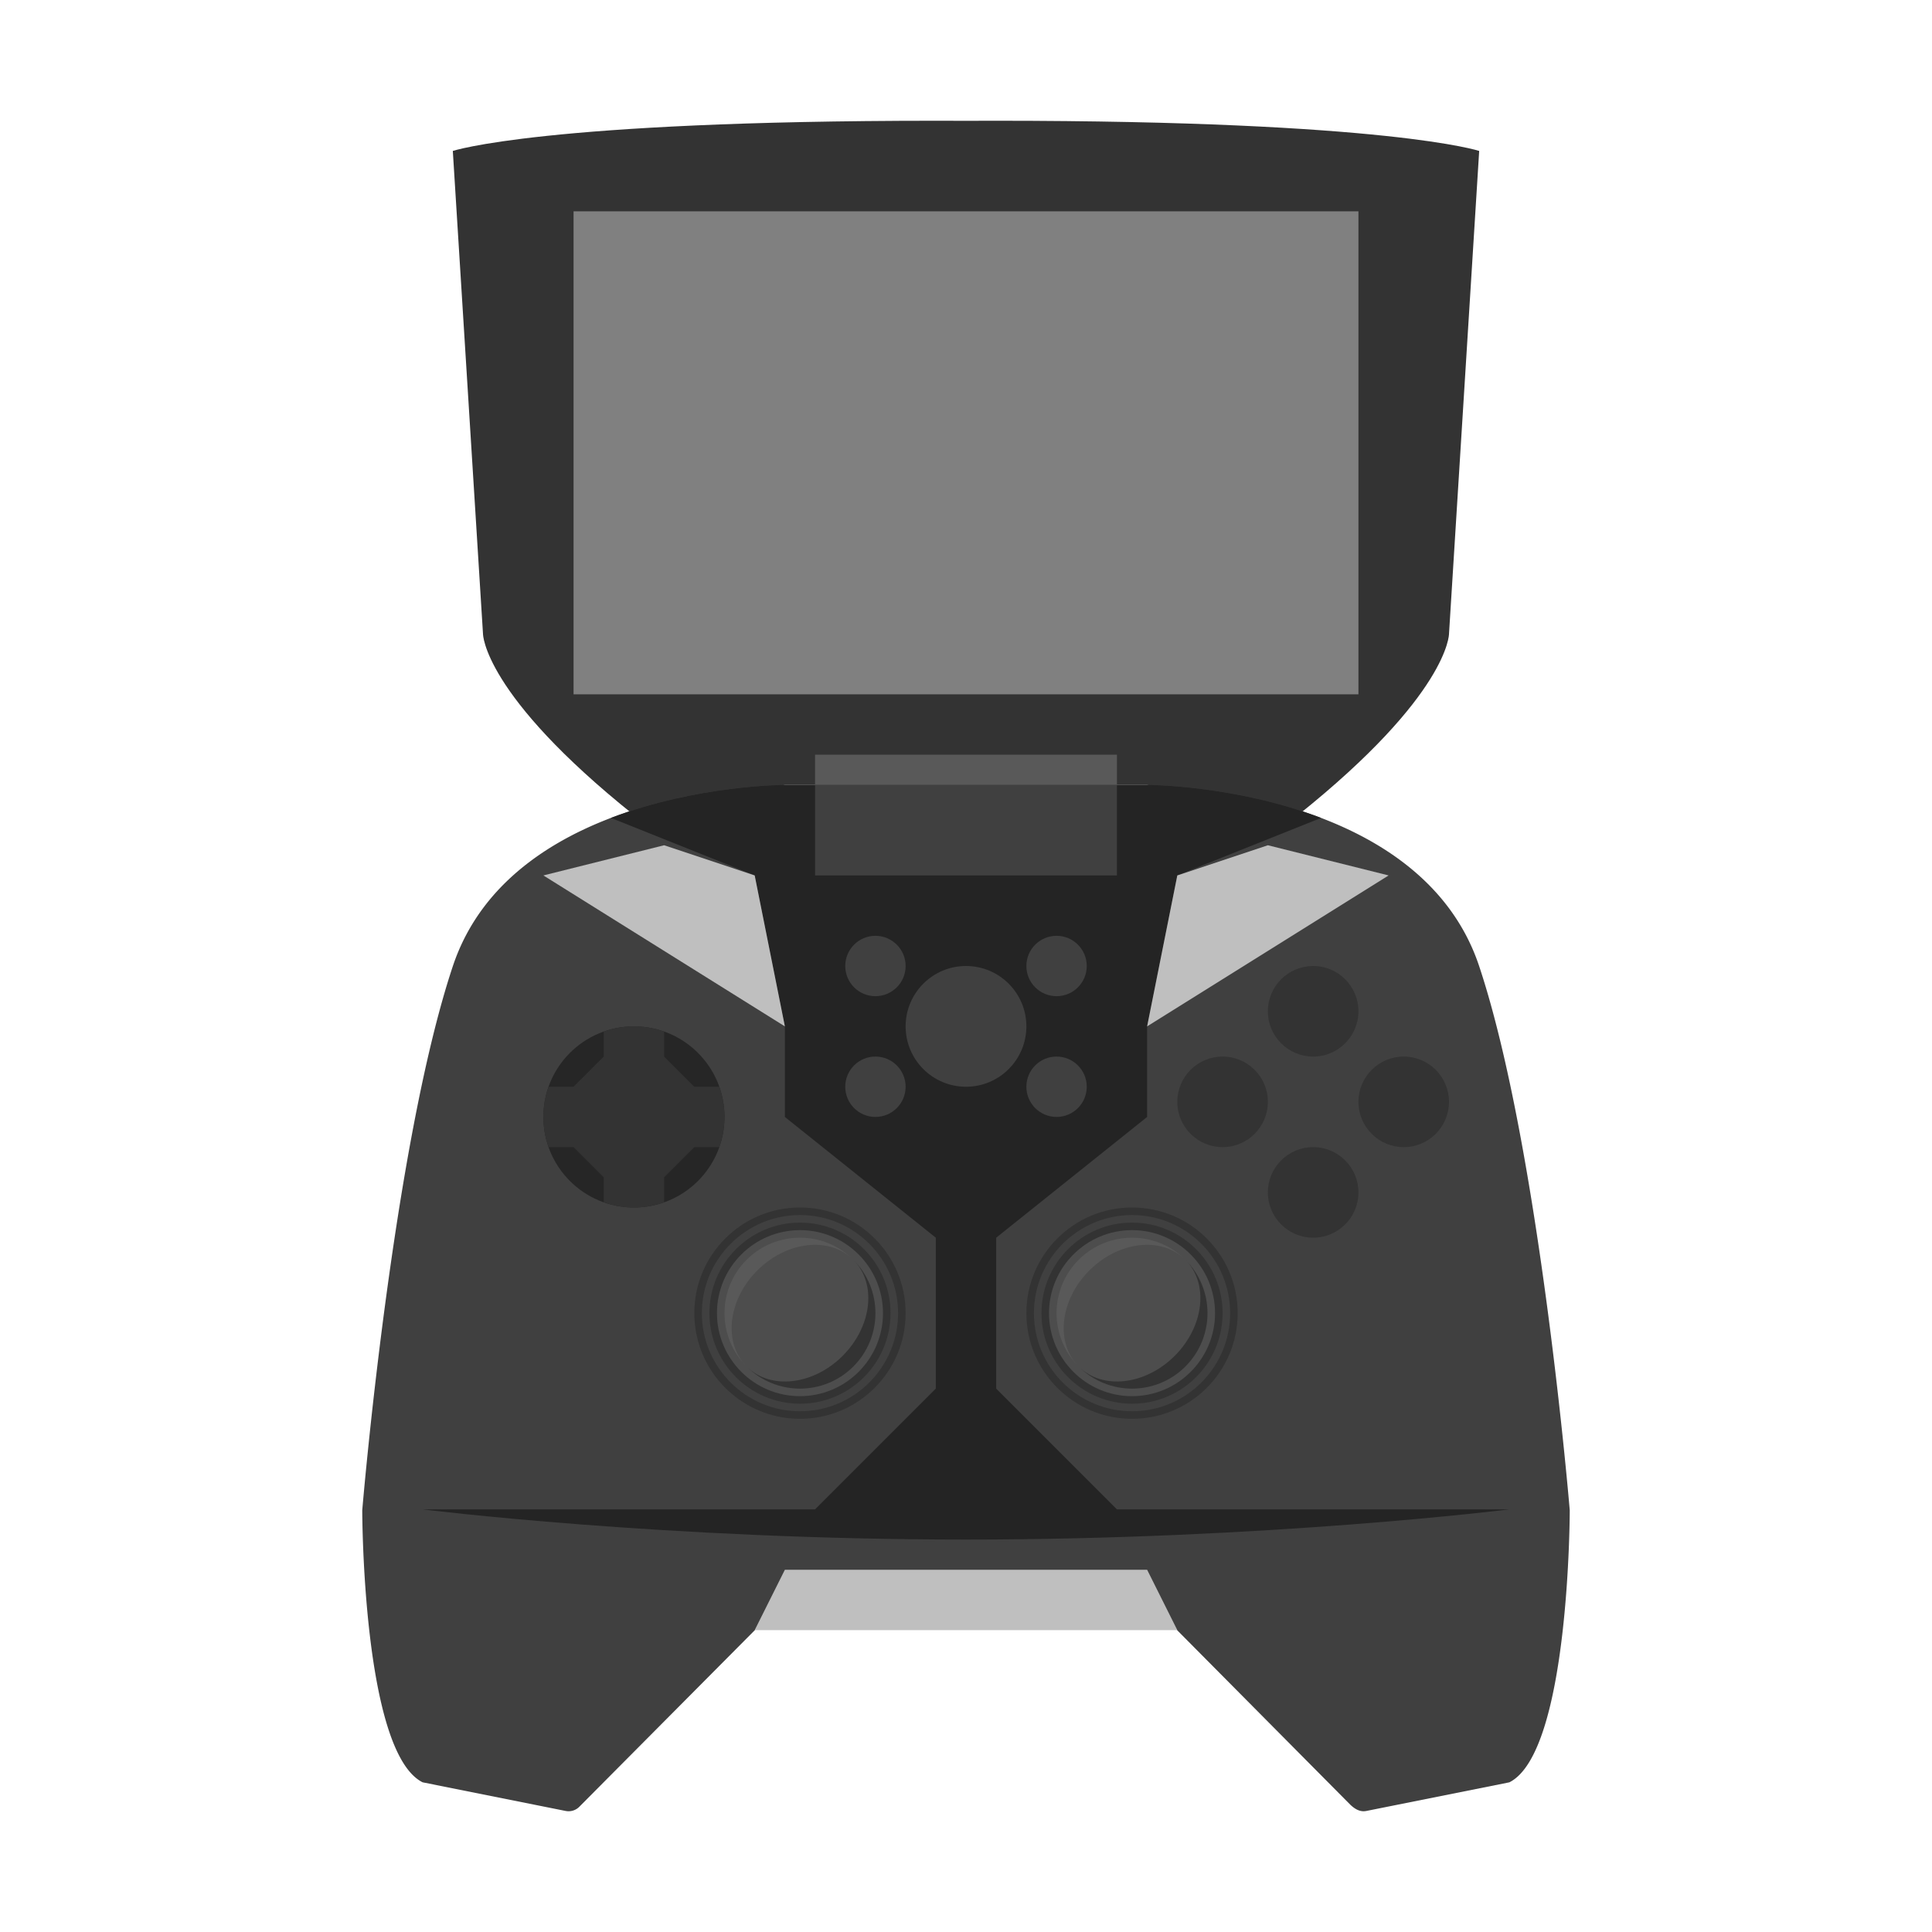<svg xmlns="http://www.w3.org/2000/svg" xml:space="preserve" viewBox="0 0 256 256"><path d="M215.972 199.457c-.167-2.001-4.174-49.299-12.382-73.954-2.755-8.276-8.404-15.113-16.545-20.129 11.024-10.918 12.815-17.915 12.947-20.99l3.993-63.885a8 8 0 0 0-5.455-8.089C197.175 11.959 183.803 8 132 8c-1.362 0-2.692.003-4 .009A871 871 0 0 0 124 8c-51.803 0-65.175 3.959-66.53 4.411a8 8 0 0 0-5.455 8.089l3.993 63.885c.132 3.075 1.923 10.073 12.947 20.99-8.142 5.016-13.79 11.853-16.545 20.129-8.208 24.656-12.215 71.953-12.382 73.954a8 8 0 0 0-.028.664c0 .346.012 8.581 1.055 17.454 1.732 14.737 5.236 22.677 11.364 25.745a8 8 0 0 0 2.01.691l18.95 3.795c.646.129 1.306.195 1.963.195a9.93 9.93 0 0 0 7.074-2.933L103.353 224h49.284l20.617 20.778q.083.084.169.165c2.658 2.525 5.415 3.055 7.26 3.055a10 10 0 0 0 1.937-.193l18.95-3.795a8 8 0 0 0 2.01-.691c6.128-3.068 9.632-11.008 11.364-25.745 1.043-8.874 1.055-17.108 1.055-17.454a7 7 0 0 0-.027-.663" style="opacity:.5;fill:#fff"/><path d="M196 20s-12-4-64-4c-1.363 0-2.692.003-4 .009-1.308-.005-2.637-.009-4-.009-52 0-64 4-64 4l4 64s0 8 20 24l20-4h48l20 4c20-16 20-24 20-24z" style="fill:#333"/><path d="M196 128.03C188 104 152 104 152 104h-48s-36 0-44 24.03-12 72.091-12 72.091 0 32.04 8 36.045l18.95 3.795a2 2 0 0 0 1.806-.548L104 212h48l26.933 27.143c.783.744 1.461.949 2.117.818l18.95-3.795c8-4.005 8-36.045 8-36.045s-4-48.061-12-72.091" style="fill:#404040"/><path d="M108 200H56s32 4 72 4 72-4 72-4h-52l-16-16v-20l20-16v-12l4-20 19.052-7.621C163.572 104.005 152 104 152 104h-48s-11.572.005-23.052 4.379L100 116l4 20v12l20 16v20z" style="fill:#242424"/><path d="M76 28h104v64H76z" style="fill:gray"/><path d="M108 100h40v4h-40z" style="fill:#595959"/><path d="M108 104h40v12h-40z" style="fill:#404040"/><path d="m72 116 32 20-4-20-12-4zm112 0-32 20 4-20 12-4z" style="fill:#bfbfbf"/><circle cx="116" cy="128" r="4" style="fill:#404040"/><circle cx="140" cy="128" r="4" style="fill:#404040"/><circle cx="116" cy="144" r="4" style="fill:#404040"/><circle cx="140" cy="144" r="4" style="fill:#404040"/><circle cx="128" cy="136" r="8" style="fill:#404040"/><circle cx="174" cy="134" r="6" style="fill:#333"/><circle cx="174" cy="158" r="6" style="fill:#333"/><circle cx="186" cy="146" r="6" style="fill:#333"/><circle cx="162" cy="146" r="6" style="fill:#333"/><circle cx="84" cy="148" r="12" style="fill:#262626"/><path d="M106 160c-7.732 0-14 6.268-14 14s6.268 14 14 14 14-6.268 14-14-6.268-14-14-14" style="fill:#333"/><path d="M156 216h-56l4-8h48z" style="fill:#bfbfbf"/><path d="M106 161c-7.168 0-13 5.832-13 13s5.832 13 13 13 13-5.832 13-13-5.832-13-13-13" style="fill:#404040"/><path d="M106 162c-6.617 0-12 5.383-12 12s5.383 12 12 12 12-5.383 12-12-5.383-12-12-12" style="fill:#333"/><path d="M106 163c6.065 0 11 4.935 11 11s-4.935 11-11 11-11-4.935-11-11 4.935-11 11-11" style="fill:#4d4d4d"/><path d="M150 160c-7.732 0-14 6.268-14 14s6.268 14 14 14 14-6.268 14-14-6.268-14-14-14" style="fill:#333"/><path d="M150 161c-7.168 0-13 5.832-13 13s5.832 13 13 13 13-5.832 13-13-5.832-13-13-13" style="fill:#404040"/><path d="M150 162c-6.617 0-12 5.383-12 12s5.383 12 12 12 12-5.383 12-12-5.383-12-12-12" style="fill:#333"/><path d="M150 163c6.065 0 11 4.935 11 11s-4.935 11-11 11-11-4.935-11-11 4.935-11 11-11" style="fill:#4d4d4d"/><path d="M100.343 168.343c3.905-3.905 9.604-4.538 12.728-1.414-3.905-3.905-10.237-3.905-14.142 0s-3.905 10.237 0 14.142c-3.124-3.124-2.491-8.823 1.414-12.728" style="fill:#595959"/><path d="M113.071 166.929c3.124 3.124 2.491 8.823-1.414 12.728s-9.604 4.538-12.728 1.414c3.905 3.905 10.237 3.905 14.142 0s3.905-10.237 0-14.142" style="fill:#333"/><path d="M144.343 168.343c3.905-3.905 9.604-4.538 12.728-1.414-3.905-3.905-10.237-3.905-14.142 0s-3.905 10.237 0 14.142c-3.124-3.124-2.491-8.823 1.414-12.728" style="fill:#595959"/><path d="M157.071 166.929c3.124 3.124 2.491 8.823-1.414 12.728s-9.604 4.538-12.728 1.414c3.905 3.905 10.237 3.905 14.142 0s3.905-10.237 0-14.142M92 144l-4-4v-3.303c-1.253-.444-2.595-.697-4-.697s-2.747.254-4 .697V140l-4 4h-3.303c-.444 1.253-.697 2.595-.697 4s.254 2.747.697 4H76l4 4v3.303c1.253.444 2.595.697 4 .697s2.747-.254 4-.697V156l4-4h3.303c.444-1.253.697-2.595.697-4s-.254-2.747-.697-4z" style="fill:#333"/></svg>